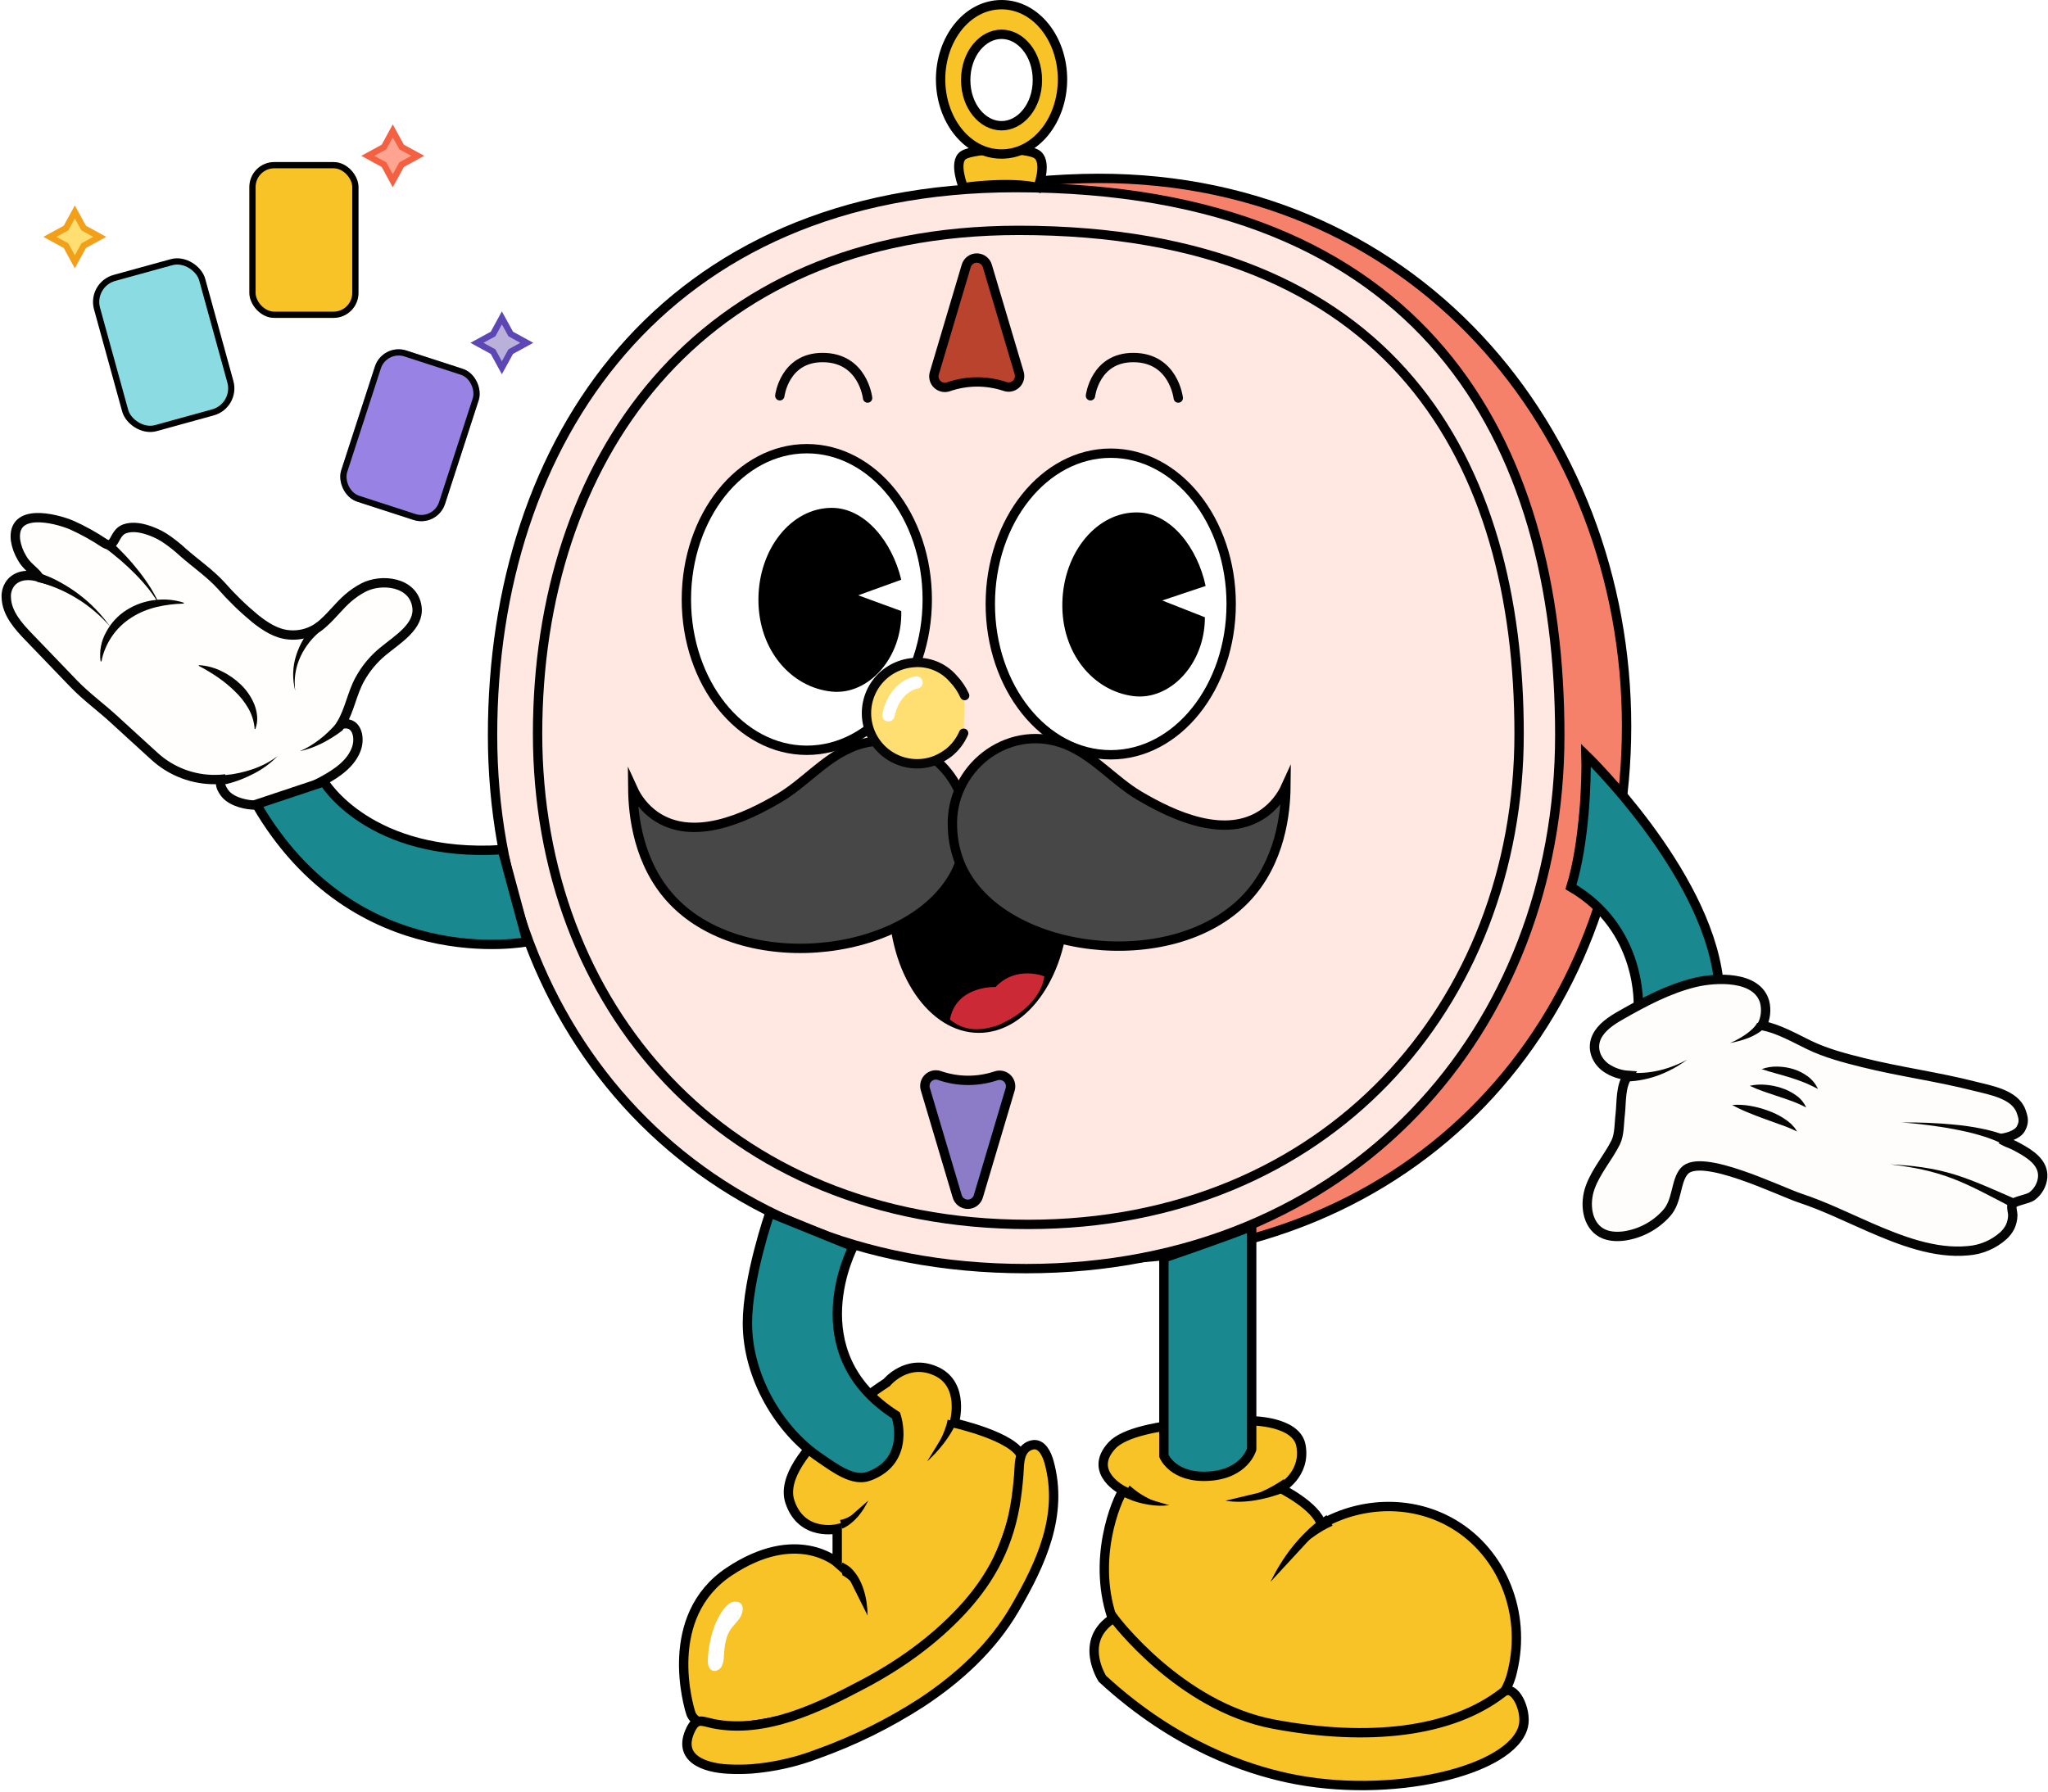 <svg width="657" height="575" viewBox="0 0 657 575" fill="none" xmlns="http://www.w3.org/2000/svg">
<path d="M123.182 47.171L126 42L128.84 47.171L134 50L128.84 52.829L126 58L123.182 52.829L118 50L123.182 47.171Z" fill="#FFA491" stroke="#F46142" stroke-width="2" stroke-miterlimit="10"/>
<path d="M158.182 107.171L161 102L163.84 107.171L169 110L163.84 112.829L161 118L158.182 112.829L153 110L158.182 107.171Z" fill="#B9B1DA" stroke="#5C47B5" stroke-width="2" stroke-miterlimit="10"/>
<path d="M21.183 73.171L24 68L26.84 73.171L32 76L26.84 78.829L24 84L21.183 78.829L16 76L21.183 73.171Z" fill="#FFDE72" stroke="#F29F19" stroke-width="2" stroke-miterlimit="10"/>
<g filter="url(#filter0_d_852_2343)">
<rect x="120.743" y="107" width="35" height="51" rx="8" transform="rotate(17.98 120.743 107)" fill="#9882E3"/>
<rect x="121.386" y="108.26" width="33" height="49" rx="7" transform="rotate(17.98 121.386 108.26)" stroke="#050505" stroke-width="2"/>
</g>
<g filter="url(#filter1_d_852_2343)">
<rect x="78" y="49" width="35" height="50" rx="8" fill="#F7C326"/>
<rect x="79" y="50" width="33" height="48" rx="7" stroke="black" stroke-width="2"/>
</g>
<g filter="url(#filter2_d_852_2343)">
<rect x="27" y="88.299" width="35" height="50" rx="8" transform="rotate(-15.408 27 88.299)" fill="#8BDCE2"/>
<rect x="27" y="88.299" width="35" height="50" rx="8" transform="rotate(-15.408 27 88.299)" stroke="black" stroke-width="2"/>
</g>
<path d="M284.465 443.626C284.465 443.626 290.965 435.682 300.354 440.015C309.742 444.349 306.131 456.626 306.131 456.626C306.131 456.626 325.63 460.959 327.797 467.459C329.963 473.959 319.853 530.289 273.632 545.456C227.412 560.622 222.357 551.955 221.635 549.789C220.912 547.622 212.246 518.734 233.912 504.291C255.578 489.847 268.577 501.402 268.577 501.402V490.569C268.577 490.569 257.181 493.205 253.411 481.903C248.356 466.737 284.465 443.626 284.465 443.626Z" fill="#F7C326" stroke="black" stroke-width="3" stroke-miterlimit="10"/>
<path d="M240.904 567.606C248.186 567.038 255.349 565.428 262.173 562.825C273.892 558.639 285.09 553.116 295.545 546.366C307.433 538.56 318.266 528.666 325.488 516.28C334.017 501.619 341.239 486.1 336.523 469.07C335.873 466.73 334.248 463.011 331.243 463.618C327.784 464.34 327.112 467.72 326.975 470.673C326.816 474.075 326.462 477.433 325.993 480.784C323.985 495.069 318.157 506.501 308.35 516.973C299.445 526.477 288.699 534.169 277.216 540.249C262.772 547.905 245.476 556.463 228.685 553.061C225.298 552.339 223.463 551.097 221.607 554.896C217.043 564.241 225.941 567.274 233.675 567.657C236.084 567.777 238.498 567.761 240.904 567.606Z" fill="#F7C326" stroke="black" stroke-width="3" stroke-miterlimit="10"/>
<path d="M271.104 503.929C271.104 503.929 276.882 506.818 278.326 518.373L271.104 503.929Z" fill="black"/>
<path d="M271.914 502.312C272.132 502.446 272.339 502.595 272.535 502.76C272.708 502.897 272.853 503.041 273.011 503.178C273.303 503.458 273.581 503.752 273.842 504.059C274.342 504.651 274.798 505.279 275.207 505.937C275.971 507.209 276.581 508.566 277.027 509.981C277.467 511.348 277.791 512.749 277.995 514.17C278.089 514.892 278.154 515.615 278.233 516.272L278.327 518.373L277.785 516.358C277.561 515.701 277.359 515.037 277.121 514.394C276.647 513.121 276.064 511.892 275.38 510.718C274.726 509.585 273.943 508.531 273.048 507.577C272.615 507.13 272.149 506.717 271.654 506.342C271.422 506.164 271.181 505.997 270.932 505.843C270.809 505.778 270.686 505.699 270.571 505.648C270.455 505.598 270.296 505.518 270.303 505.547L269.581 502.904L270.303 501.38L271.914 502.312Z" fill="black"/>
<path d="M305.409 455.904C305.409 455.904 303.965 461.681 297.465 468.903L305.409 455.904Z" fill="black"/>
<path d="M306.81 456.258C306.562 456.918 306.273 457.562 305.943 458.186C305.64 458.792 305.301 459.37 304.961 459.941C304.272 461.062 303.524 462.147 302.722 463.191C301.918 464.221 301.078 465.215 300.202 466.173C299.328 467.127 298.404 468.022 297.465 468.903C298.223 467.863 298.953 466.816 299.631 465.733C300.31 464.649 300.931 463.566 301.509 462.418C302.073 461.302 302.577 460.157 303.018 458.987C303.235 458.402 303.437 457.825 303.611 457.24C303.779 456.685 303.914 456.121 304.015 455.55L306.81 456.258Z" fill="black"/>
<path d="M269.834 489.125C269.834 489.125 274.42 488.034 278.5 481.542L269.834 489.125Z" fill="black"/>
<path d="M269.502 487.716C269.68 487.708 269.857 487.679 270.029 487.63C270.231 487.579 270.441 487.521 270.65 487.449C271.078 487.313 271.495 487.146 271.9 486.951C272.745 486.541 273.552 486.058 274.312 485.506C275.089 484.943 275.827 484.328 276.522 483.665C276.876 483.333 277.2 482.943 277.547 482.618L278.515 481.505L277.836 482.827C277.591 483.253 277.352 483.701 277.078 484.12C276.539 484.977 275.941 485.795 275.287 486.568C274.611 487.354 273.866 488.079 273.062 488.735C272.646 489.076 272.209 489.392 271.755 489.681C271.524 489.832 271.286 489.962 271.033 490.1C270.757 490.253 270.47 490.383 270.174 490.49L269.502 487.716Z" fill="black"/>
<path d="M401.461 455.904C401.461 455.904 415.905 455.904 417.349 463.848C419.032 473.085 410.849 477.57 410.849 477.57C410.849 477.57 422.404 483.347 423.849 489.125C437.339 481.527 453.675 481.448 466.458 489.125C481.877 498.383 489.669 517.456 485.235 536.067C484.696 538.623 483.719 541.067 482.346 543.289C469.881 563.258 427.012 564.673 396.405 551.233C379.867 544.011 363.105 535.706 357.407 520.901C349.68 500.81 358.382 480.935 360.296 478.292C360.296 478.292 348.741 472.514 356.685 463.848C364.629 455.182 401.461 455.904 401.461 455.904Z" fill="#F7C326" stroke="black" stroke-width="3" stroke-miterlimit="10"/>
<path d="M482.203 543.001C485.865 540.112 489.894 548.779 488.703 553.834C485.294 568.278 446.043 577.666 412.873 570.444C400.169 567.664 377.283 560.428 353.653 538.668C353.653 538.668 345.709 526.391 357.264 519.169C357.264 519.169 378.388 547.594 408.633 553.242C438.879 558.889 465.593 556 482.203 543.001Z" fill="#F7C326" stroke="black" stroke-width="3" stroke-miterlimit="10"/>
<path d="M424.932 488.763C424.932 488.763 414.822 494.541 407.6 507.54L424.932 488.763Z" fill="black"/>
<path d="M425.827 490.331C425.011 490.735 424.072 491.299 423.213 491.84C422.353 492.382 421.472 492.996 420.635 493.631C418.938 494.887 417.322 496.247 415.796 497.704C414.26 499.172 412.813 500.73 411.463 502.37C410.089 504.021 408.809 505.747 407.628 507.541C408.555 505.584 409.592 503.682 410.733 501.843C413.032 498.103 415.775 494.655 418.901 491.573C419.681 490.793 420.505 490.042 421.35 489.313C422.217 488.56 423.123 487.854 424.065 487.197L425.56 486.171L427.481 489.529L425.827 490.331Z" fill="black"/>
<path d="M411.21 477.209C411.21 477.209 401.822 482.264 393.155 481.542L411.21 477.209Z" fill="black"/>
<path d="M412.069 478.797C410.545 479.416 408.985 479.942 407.397 480.372C405.844 480.803 404.27 481.152 402.681 481.419C401.097 481.678 399.497 481.83 397.893 481.874C396.307 481.909 394.721 481.798 393.155 481.542C394.715 481.497 396.267 481.308 397.792 480.978C399.296 480.646 400.775 480.209 402.219 479.671C403.655 479.135 405.063 478.525 406.436 477.844C407.782 477.177 409.089 476.435 410.351 475.62L411.867 474.623L413.745 478.111L412.069 478.797Z" fill="black"/>
<path d="M362.823 479.375C362.823 479.375 368.601 482.986 375.101 482.986L362.823 479.375Z" fill="black"/>
<path d="M363.777 477.844C364.559 478.484 365.385 479.071 366.247 479.599C367.136 480.151 368.057 480.65 369.006 481.094C369.962 481.55 370.949 481.938 371.959 482.257C372.986 482.579 374.036 482.821 375.101 482.979C374.009 483.118 372.908 483.173 371.808 483.145C370.689 483.109 369.575 482.998 368.471 482.813C367.356 482.635 366.251 482.394 365.164 482.09C364.04 481.775 362.939 481.382 361.87 480.913L360.202 480.191L362.369 476.696L363.777 477.844Z" fill="black"/>
<path d="M229.369 521.341C228.089 524.742 227.327 528.316 227.109 531.943C226.972 533.503 227.109 535.482 228.553 536.045C229.644 536.471 230.907 535.742 231.5 534.731C231.997 533.665 232.245 532.499 232.222 531.322C232.417 528.433 232.713 525.357 234.324 522.923C235.14 521.681 236.259 520.67 237.118 519.464C238.837 517.059 238.909 513.6 235.443 513.961C232.619 514.25 230.301 519.16 229.369 521.341Z" fill="white"/>
<path d="M179.453 232.982C179.453 327.532 244.14 404.142 350.613 404.142C454.673 404.142 521.808 327.495 521.808 232.982C521.808 138.469 453.236 54.42 347.291 57.309C234.318 60.393 179.453 138.433 179.453 232.982Z" fill="#F5816A" stroke="black" stroke-width="3" stroke-miterlimit="10"/>
<path d="M158.01 235.857C158.01 330.406 222.675 407.059 329.169 407.067C433.23 407.067 500.372 330.435 500.379 235.907C500.387 141.379 456.954 60.198 325.862 60.198C212.853 60.198 158.017 141.307 158.01 235.857Z" fill="#FFE7E2" stroke="black" stroke-width="3" stroke-miterlimit="10"/>
<path d="M172.454 235.445C172.454 322.397 231.927 392.883 329.892 392.883C425.597 392.883 487.33 322.404 487.33 235.445C487.33 148.485 447.378 73.919 326.823 73.919C222.892 73.919 172.461 148.493 172.454 235.445Z" stroke="black" stroke-width="3" stroke-miterlimit="10"/>
<path d="M341.395 288.932C341.395 300.403 338.231 310.722 333.194 318.131C328.151 325.548 321.341 329.919 314.008 329.919C306.675 329.919 299.865 325.548 294.822 318.131C289.784 310.722 286.62 300.403 286.62 288.932C286.62 283.112 287.441 279.974 288.609 278.346C289.639 276.911 291.115 276.436 293.457 276.63C295.412 276.793 297.665 277.395 300.315 278.103C300.98 278.281 301.67 278.465 302.387 278.651C305.868 279.554 309.82 280.437 314.008 280.437C318.195 280.437 322.147 279.554 325.628 278.651C326.345 278.465 327.035 278.281 327.701 278.103C330.351 277.395 332.604 276.793 334.558 276.63C336.901 276.436 338.376 276.911 339.407 278.346C340.575 279.974 341.395 283.112 341.395 288.932Z" fill="black" stroke="black" stroke-width="3"/>
<path d="M304.731 327.179C307.454 329.205 311.612 331.872 320.051 329.017C334.681 322.696 334.989 313.269 334.989 313.269C334.989 313.269 326.028 309.645 319.373 316.703C319.373 316.703 306.73 316.149 304.731 327.179Z" fill="#CC2936"/>
<path d="M69.382 250.134C62.074 250.286 54.987 247.623 49.587 242.696C45.391 238.81 41.195 235.105 37.006 231.205C32.623 227.111 27.791 223.687 23.624 219.354C18.877 214.415 14.13 209.48 9.383 204.549C5.88 200.938 2.16 196.779 2.016 191.73C1.954 190.825 2.072 189.917 2.363 189.058C2.655 188.199 3.114 187.406 3.713 186.726C6.089 184.306 9.491 184.299 12.546 185.187C10.841 182.949 8.501 181.692 7.057 179.042C5.995 177.284 5.286 175.336 4.97 173.307C3.814 162.893 17.464 166.165 23.025 168.49C26.654 170.127 30.142 172.059 33.453 174.268C37.014 176.499 36.342 170.996 39.953 169.704C42.119 168.931 44.524 169.227 46.734 169.862C48.798 170.456 50.77 171.329 52.598 172.455C54.797 173.898 56.87 175.524 58.795 177.316C62.76 180.796 67.324 183.938 70.87 187.802C74.276 191.689 77.991 195.294 81.977 198.584C85.133 201.068 88.679 203.379 92.687 203.704C94.714 203.897 96.758 203.651 98.681 202.983C100.604 202.315 102.36 201.241 103.831 199.833C106.597 197.378 108.836 194.359 111.63 191.925C113.135 190.617 114.785 189.485 116.549 188.553C122.326 185.527 132.56 186.61 133.744 194.648C134.676 200.946 127.685 205.026 122.759 209.092C119.797 211.545 117.322 214.534 115.465 217.903C112.88 222.554 112.179 227.883 109.37 232.469C114.324 231.025 115.689 236.42 114.346 240.218C112.663 245.007 108.085 248.105 103.629 250.524C100.041 252.473 96.344 254.214 92.557 255.738C89.257 257.067 85.819 258.244 82.259 258.324C79.139 258.396 74.64 257.342 72.437 254.901C71.296 253.63 69.361 250.344 72.437 249.925C71.424 250.054 70.404 250.124 69.382 250.134Z" fill="#FFFEFD" stroke="#050505" stroke-width="3" stroke-miterlimit="10"/>
<path d="M12.625 183.895C14.959 184.663 17.213 185.655 19.356 186.856C21.47 188.01 23.493 189.323 25.408 190.784C27.315 192.227 29.104 193.818 30.759 195.543C32.41 197.256 33.93 199.088 35.309 201.025C33.752 199.25 32.062 197.596 30.254 196.078C28.479 194.563 26.582 193.196 24.585 191.99C22.609 190.773 20.542 189.711 18.403 188.813C17.348 188.365 16.236 187.968 15.182 187.592C14.127 187.217 12.965 186.913 11.946 186.704L12.625 183.895Z" fill="#050505"/>
<path d="M35.483 173.582C37.194 175.113 38.747 176.673 40.278 178.305C41.809 179.937 43.239 181.627 44.611 183.36C45.978 185.108 47.253 186.925 48.431 188.805C49.585 190.689 50.597 192.657 51.458 194.691C50.393 192.778 49.186 190.948 47.847 189.217C46.492 187.506 45.045 185.869 43.514 184.313C41.992 182.763 40.408 181.275 38.761 179.85C37.122 178.442 35.403 177.063 33.706 175.849L35.483 173.582Z" fill="#050505"/>
<path d="M32.269 212.197C31.822 208.995 32.43 205.735 34.002 202.91C35.532 199.975 37.812 197.498 40.61 195.731C41.995 194.863 43.469 194.149 45.008 193.601C45.769 193.34 46.542 193.12 47.327 192.944C47.717 192.864 48.107 192.763 48.497 192.698L49.681 192.546C52.794 192.133 55.96 192.422 58.947 193.391V193.68C56.006 193.738 53.079 194.106 50.215 194.778C48.792 195.123 47.397 195.575 46.041 196.128C44.697 196.696 43.402 197.375 42.17 198.158C39.694 199.723 37.563 201.777 35.909 204.195C35.088 205.404 34.389 206.691 33.822 208.037C33.239 209.38 32.814 210.785 32.558 212.226L32.269 212.197Z" fill="#050505"/>
<path d="M63.923 213.439C66.439 213.598 68.896 214.266 71.145 215.404C73.409 216.498 75.481 217.948 77.284 219.701C79.163 221.499 80.64 223.675 81.617 226.085C82.097 227.321 82.394 228.62 82.498 229.942C82.589 231.251 82.404 232.565 81.956 233.798V233.856C81.949 233.872 81.939 233.888 81.926 233.9C81.913 233.913 81.898 233.923 81.881 233.929C81.864 233.936 81.846 233.94 81.828 233.939C81.81 233.939 81.792 233.935 81.776 233.928C81.75 233.921 81.727 233.906 81.711 233.885C81.694 233.864 81.684 233.839 81.682 233.813C81.5 231.485 80.794 229.228 79.616 227.212C78.438 225.2 76.979 223.367 75.283 221.766C73.607 220.13 71.793 218.641 69.86 217.318C68.897 216.653 67.91 216.02 66.899 215.418C65.895 214.812 64.869 214.219 63.829 213.699C63.812 213.692 63.797 213.681 63.785 213.667C63.772 213.653 63.763 213.637 63.757 213.62C63.751 213.602 63.748 213.583 63.749 213.565C63.751 213.546 63.756 213.528 63.764 213.512C63.775 213.487 63.794 213.467 63.817 213.454C63.841 213.441 63.868 213.436 63.894 213.439H63.923Z" fill="#050505"/>
<path d="M72.372 248.69C73.829 248.562 75.277 248.34 76.705 248.025C78.171 247.706 79.618 247.303 81.038 246.819C82.465 246.335 83.853 245.743 85.191 245.05C86.546 244.352 87.834 243.533 89.04 242.602C87.978 243.723 86.818 244.748 85.574 245.664C84.318 246.587 82.995 247.415 81.616 248.141C80.23 248.875 78.802 249.528 77.341 250.098C75.856 250.682 74.334 251.164 72.784 251.542C72.599 251.59 72.406 251.6 72.217 251.573C72.028 251.546 71.847 251.483 71.682 251.385C71.518 251.288 71.374 251.159 71.26 251.007C71.145 250.854 71.062 250.68 71.014 250.495C70.967 250.31 70.956 250.118 70.983 249.929C71.01 249.74 71.074 249.558 71.171 249.394C71.269 249.229 71.397 249.086 71.55 248.971C71.703 248.857 71.876 248.773 72.061 248.726C72.135 248.707 72.21 248.695 72.285 248.69H72.372Z" fill="#050505"/>
<path d="M96.205 241.02C97.336 240.548 98.427 239.988 99.469 239.344C100.51 238.713 101.515 238.026 102.481 237.286C103.427 236.564 104.359 235.777 105.225 234.939C106.092 234.101 106.922 233.249 107.724 232.368C107.852 232.226 108.006 232.11 108.178 232.027C108.35 231.945 108.537 231.897 108.728 231.886C108.919 231.876 109.11 231.903 109.29 231.967C109.47 232.03 109.636 232.128 109.779 232.256C109.921 232.384 110.037 232.538 110.119 232.71C110.202 232.882 110.25 233.069 110.26 233.26C110.271 233.451 110.243 233.642 110.18 233.822C110.116 234.002 110.018 234.168 109.891 234.311C109.826 234.381 109.756 234.446 109.681 234.506C108.656 235.271 107.623 236.015 106.54 236.672C105.456 237.329 104.373 237.958 103.232 238.528C102.107 239.085 100.952 239.58 99.773 240.009C98.612 240.441 97.419 240.779 96.205 241.02Z" fill="#050505"/>
<path d="M103.153 202.217C100.264 204.467 97.95 207.37 96.4 210.688C94.793 214.106 94.208 217.916 94.717 221.658C93.719 217.878 93.834 213.891 95.05 210.175C96.28 206.363 98.399 202.897 101.232 200.064C101.365 199.929 101.523 199.821 101.698 199.746C101.873 199.672 102.061 199.633 102.252 199.631C102.442 199.63 102.63 199.666 102.806 199.737C102.983 199.808 103.143 199.913 103.279 200.046C103.415 200.18 103.523 200.338 103.597 200.513C103.671 200.688 103.71 200.876 103.712 201.066C103.714 201.256 103.678 201.445 103.607 201.621C103.536 201.798 103.43 201.958 103.297 202.094L103.167 202.209L103.153 202.217Z" fill="#050505"/>
<path d="M258.828 240.746C280.166 240.746 297.465 219.082 297.465 192.359C297.465 165.635 280.166 143.972 258.828 143.972C237.489 143.972 220.19 165.635 220.19 192.359C220.19 219.082 237.489 240.746 258.828 240.746Z" fill="white" stroke="black" stroke-width="3" stroke-miterlimit="10"/>
<path d="M275.316 191.015L289.124 196.071C289.528 211.027 278.638 223.102 266.837 221.918C253.903 220.611 243.301 208.716 243.301 192.431C243.301 176.145 253.838 162.958 266.837 162.958C277.497 162.958 286.228 173.856 289.124 186.025L275.316 191.015Z" fill="black"/>
<path d="M356.324 242.19C377.663 242.19 394.961 220.526 394.961 193.803C394.961 167.08 377.663 145.416 356.324 145.416C334.985 145.416 317.687 167.08 317.687 193.803C317.687 220.526 334.985 242.19 356.324 242.19Z" fill="white" stroke="black" stroke-width="3" stroke-miterlimit="10"/>
<path d="M372.844 192.679L386.527 198.065C386.571 213.027 375.394 224.837 363.625 223.369C350.726 221.751 340.413 209.605 340.804 193.324C341.196 177.044 352.046 164.114 365.042 164.426C375.699 164.682 384.165 175.787 386.768 188.022L372.844 192.679Z" fill="black"/>
<path d="M349.823 127C349.823 127 351.268 114.723 363.545 114.723C376.544 114.723 377.989 127.723 377.989 127.723" stroke="#050505" stroke-width="3" stroke-miterlimit="10" stroke-linecap="round"/>
<path d="M250.162 127C250.162 127 251.606 114.723 263.884 114.723C276.883 114.723 278.328 127.723 278.328 127.723" stroke="#050505" stroke-width="3" stroke-miterlimit="10" stroke-linecap="round"/>
<path d="M274.829 239.169C292.646 233.016 310.794 247.337 309.978 266.172C309.858 270.63 308.844 275.019 306.996 279.077C293.917 306.817 239.788 313.872 215.999 289.188C204.596 277.351 203.087 261.253 203 253.078C204.563 256.521 207.004 259.492 210.078 261.694C222.261 270.23 238.965 262.582 250.109 255.982C258.053 251.251 264.17 243.748 272.821 239.963C273.435 239.674 274.107 239.407 274.829 239.169Z" fill="#474747" stroke="black" stroke-width="3" stroke-miterlimit="10"/>
<path d="M340.692 238.446C322.876 232.293 304.727 246.614 305.55 265.449C305.669 269.907 306.681 274.295 308.526 278.355C321.612 306.094 375.74 313.15 399.522 288.465C410.933 276.629 412.435 260.531 412.521 252.356C410.961 255.8 408.52 258.772 405.444 260.972C393.261 269.508 376.556 261.86 365.413 255.259C357.469 250.529 351.352 243.025 342.7 239.241C342.057 238.952 341.386 238.685 340.692 238.446Z" fill="#474747" stroke="black" stroke-width="3" stroke-miterlimit="10"/>
<path d="M304.233 124.119C310.11 122.074 316.5 122.033 322.403 124.003C323.016 124.214 323.675 124.253 324.309 124.115C324.942 123.976 325.525 123.667 325.995 123.22C326.464 122.773 326.802 122.205 326.971 121.579C327.14 120.953 327.134 120.293 326.953 119.67L316.741 85.33C316.525 84.599 316.079 83.957 315.468 83.501C314.858 83.045 314.116 82.798 313.354 82.798C312.592 82.798 311.85 83.045 311.239 83.501C310.629 83.957 310.183 84.599 309.967 85.33L299.726 119.771C299.544 120.39 299.534 121.048 299.699 121.672C299.864 122.296 300.197 122.863 300.662 123.311C301.126 123.759 301.705 124.071 302.334 124.214C302.964 124.356 303.62 124.323 304.233 124.119Z" fill="#B9432C" stroke="black" stroke-width="3" stroke-miterlimit="10"/>
<path d="M508.791 242.329C508.791 242.329 546.935 279.169 551.252 313.922L525.563 323.109C525.563 323.109 527.075 298.065 503.968 284.628" fill="#19888F"/>
<path d="M508.791 242.329C508.791 242.329 546.935 279.169 551.252 313.922L525.563 323.109C525.563 323.109 527.075 298.065 503.968 284.628C508.342 270.331 509.006 250.472 508.791 242.329Z" stroke="black" stroke-width="3" stroke-miterlimit="10" stroke-linecap="round"/>
<path d="M518.315 366.572C515.854 371.497 512.053 375.724 510.149 380.934C508.245 386.143 509.011 392.988 513.847 395.622C515.975 396.776 518.526 396.899 520.937 396.605C526.206 395.868 531.044 393.289 534.593 389.326C538.213 385.38 537.45 378.977 540.346 375.729C545.696 369.722 570.844 382.248 577.509 384.45C585.184 386.983 592.445 390.589 599.844 393.802C609.517 397.998 620.586 402.366 631.35 401.325C635.535 401.011 639.502 399.332 642.642 396.546C643.537 395.735 644.28 394.77 644.835 393.697C645.379 392.543 645.674 391.288 645.701 390.012C645.74 389.177 645.121 387.159 645.534 386.484C646.244 385.302 650.486 384.887 651.925 383.789C652.877 383.072 653.668 382.164 654.248 381.124C654.829 380.083 655.185 378.933 655.296 377.747C655.626 372.994 651.157 370.239 647.527 368.254C646.378 367.603 645.177 367.048 643.936 366.593C643.452 366.419 641.612 365.316 641.28 365.341C643.387 365.229 647.167 364.247 648.289 362.18C649.411 360.113 649.186 358.834 648.367 356.57C646.398 351.088 638.527 349.822 633.509 348.542C621.64 345.507 609.443 343.902 597.558 340.941C591.775 339.506 585.749 337.923 580.364 335.308C575.34 332.876 570.835 330.218 565.259 329.036C566.427 326.718 566.729 324.058 566.11 321.537C563.714 312.915 550.32 313.643 543.676 315.263C535.197 317.337 527.353 321.536 519.835 325.835C516.924 327.498 513.69 329.605 512.213 332.748C510.504 336.379 512.05 340.357 515.223 342.621C517.326 344.048 519.769 344.894 522.305 345.074C519.793 348.33 520.204 353.695 519.766 357.572C519.419 360.227 519.569 364.032 518.315 366.572Z" fill="#FEFDFC" stroke="#050505" stroke-width="3" stroke-miterlimit="10"/>
<path d="M645.345 387.374C642.249 385.756 639.175 384.129 636.076 382.562C632.976 380.994 629.854 379.508 626.641 378.261C623.412 377.019 620.092 376.027 616.711 375.293C613.318 374.552 609.869 374.031 606.406 373.621C609.888 373.791 613.377 374.069 616.84 374.582C620.318 375.089 623.752 375.862 627.112 376.894C630.477 377.942 633.759 379.235 636.988 380.597C640.217 381.959 643.406 383.375 646.594 384.769L645.345 387.374Z" fill="#050505"/>
<path d="M610.094 360.184C612.892 360.122 615.69 360.169 618.494 360.288C621.298 360.407 624.108 360.598 626.908 360.862C629.708 361.126 632.516 361.498 635.303 362.067C638.137 362.595 640.918 363.381 643.609 364.416L642.405 367.039C639.958 365.858 637.41 364.897 634.792 364.169C632.149 363.393 629.435 362.819 626.688 362.29C623.94 361.762 621.195 361.363 618.425 361.01C615.654 360.657 612.88 360.362 610.094 360.184Z" fill="#050505"/>
<path d="M555.678 354.553C557.621 354.41 559.574 354.51 561.493 354.848C563.392 355.177 565.259 355.674 567.07 356.334C568.917 356.981 570.682 357.842 572.328 358.9C573.163 359.434 573.947 360.043 574.671 360.719C575.01 361.092 575.362 361.45 575.68 361.825C575.974 362.232 576.246 362.654 576.497 363.09C574.825 362.245 573.094 361.521 571.319 360.923L566.111 359.041C564.38 358.444 562.64 357.74 560.893 357.022C559.103 356.312 557.361 355.487 555.678 354.553Z" fill="#050505"/>
<path d="M561.315 348.402C562.991 348.026 564.716 347.918 566.425 348.083C568.125 348.215 569.804 348.551 571.424 349.083C573.078 349.609 574.642 350.385 576.061 351.384C577.537 352.368 578.704 353.751 579.426 355.372C577.989 354.609 576.502 353.942 574.977 353.375C573.487 352.805 572.004 352.335 570.518 351.829C569.033 351.323 567.497 350.835 565.959 350.297C564.376 349.754 562.825 349.122 561.315 348.402Z" fill="#050505"/>
<path d="M565.147 343.05C566.767 342.463 568.484 342.189 570.207 342.242C571.928 342.269 573.636 342.535 575.284 343.033C576.95 343.551 578.519 344.343 579.925 345.377C581.34 346.421 582.468 347.804 583.205 349.401C581.621 348.634 580.243 347.925 578.788 347.344C577.333 346.763 575.905 346.253 574.423 345.791C572.94 345.328 571.461 344.909 569.901 344.48C568.342 344.052 566.796 343.616 565.147 343.05Z" fill="#050505"/>
<path d="M520.85 343.859C521.664 344.037 522.488 344.156 523.316 344.215C524.183 344.285 525.053 344.307 525.921 344.281C527.684 344.244 529.441 344.052 531.172 343.706C532.921 343.36 534.643 342.872 536.322 342.248C537.177 341.966 537.995 341.563 538.831 341.22C539.668 340.877 540.458 340.404 541.283 340C540.525 340.517 539.776 341.072 538.994 341.567C538.213 342.062 537.431 342.557 536.606 342.961C534.972 343.849 533.278 344.603 531.537 345.218C529.776 345.836 527.969 346.301 526.136 346.608C525.209 346.769 524.275 346.88 523.336 346.94C522.358 347.014 521.375 347.011 520.395 346.93L520.85 343.859Z" fill="#050505"/>
<path d="M566.317 329.364C566.216 329.543 566.095 329.71 565.956 329.861C565.856 329.977 565.749 330.101 565.641 330.203C565.425 330.422 565.207 330.604 564.96 330.789C564.523 331.135 564.062 331.45 563.581 331.731C562.688 332.261 561.753 332.715 560.784 333.089C559.836 333.449 558.871 333.762 557.892 334.026L556.434 334.38L555.008 334.688L556.339 334.076L557.649 333.385C558.501 332.914 559.328 332.398 560.128 331.841C560.903 331.303 561.632 330.699 562.304 330.037C562.623 329.724 562.92 329.39 563.194 329.037C563.316 328.871 563.429 328.698 563.532 328.519C563.582 328.442 563.627 328.361 563.666 328.278C563.663 328.227 563.747 328.091 563.701 328.152L566.317 329.364Z" fill="#050505"/>
<path d="M301.344 345.095C307.222 347.14 313.611 347.181 319.514 345.211C320.127 345 320.787 344.961 321.42 345.099C322.053 345.238 322.637 345.547 323.106 345.994C323.576 346.441 323.913 347.009 324.082 347.635C324.251 348.261 324.245 348.921 324.064 349.544L313.852 383.884C313.636 384.615 313.19 385.257 312.58 385.713C311.969 386.169 311.227 386.416 310.465 386.416C309.703 386.416 308.961 386.169 308.351 385.713C307.74 385.257 307.294 384.615 307.078 383.884L296.837 349.443C296.655 348.824 296.646 348.166 296.811 347.542C296.976 346.918 297.308 346.351 297.773 345.903C298.238 345.455 298.816 345.143 299.446 345C300.075 344.858 300.732 344.891 301.344 345.095Z" fill="#8C7BC7" stroke="black" stroke-width="3" stroke-miterlimit="10"/>
<path d="M309.071 60.198C309.071 60.198 323.63 58.031 332.968 60.198C332.968 60.198 335.958 52.521 332.968 49.776C329.978 47.032 312.429 47.61 309.071 49.776C305.712 51.943 309.071 60.198 309.071 60.198Z" fill="#F7C326" stroke="black" stroke-width="3" stroke-miterlimit="10" stroke-linecap="round"/>
<path d="M321.297 1.5C310.206 1.5 301.742 12.554 301.742 25.46C301.742 38.366 310.206 49.42 321.297 49.42C332.388 49.42 340.852 38.374 340.852 25.46C340.852 12.547 332.388 1.5 321.297 1.5ZM321.297 40.347C315.235 40.347 309.798 34.117 309.798 25.677C309.798 17.235 315.236 11 321.297 11C327.359 11 332.796 17.229 332.796 25.677C332.796 34.124 327.359 40.347 321.297 40.347Z" fill="#F7C326" stroke="black" stroke-width="3" stroke-miterlimit="10" stroke-linecap="round"/>
<path d="M309.136 235.271C308.083 237.685 306.468 239.812 304.427 241.475C303.132 242.471 301.715 243.296 300.21 243.93C298.034 244.793 295.698 245.176 293.361 245.053C291.023 244.929 288.74 244.302 286.668 243.215C284.596 242.127 282.782 240.605 281.353 238.752C279.923 236.899 278.911 234.759 278.385 232.478C277.858 230.198 277.831 227.831 278.305 225.539C278.778 223.247 279.741 221.084 281.128 219.198C282.515 217.313 284.292 215.749 286.339 214.615C288.386 213.48 290.654 212.801 292.988 212.623C295.359 212.397 297.75 212.737 299.963 213.616C302.177 214.495 304.15 215.887 305.72 217.679C307.272 219.288 308.538 221.152 309.461 223.189" fill="#FFDE72"/>
<path d="M309.136 235.271C308.083 237.685 306.468 239.812 304.427 241.475C303.132 242.471 301.715 243.296 300.21 243.93C298.034 244.793 295.698 245.176 293.361 245.053C291.023 244.929 288.74 244.302 286.668 243.215C284.596 242.127 282.782 240.605 281.353 238.752C279.923 236.899 278.911 234.759 278.385 232.478C277.858 230.198 277.831 227.831 278.305 225.539C278.778 223.247 279.741 221.084 281.128 219.198C282.515 217.313 284.292 215.749 286.339 214.615C288.386 213.48 290.654 212.801 292.988 212.623C295.359 212.397 297.75 212.737 299.963 213.616C302.177 214.495 304.15 215.887 305.72 217.679C307.272 219.288 308.538 221.152 309.461 223.189" stroke="#050505" stroke-width="3" stroke-miterlimit="10" stroke-linecap="round"/>
<path d="M103.918 250.856C103.918 250.856 118.362 275.303 161.144 272.645L169.124 302.183C169.124 302.183 114.028 312.965 82.252 258.078L103.918 250.856Z" fill="#19888F" stroke="black" stroke-width="3" stroke-miterlimit="10" stroke-linecap="round"/>
<path d="M273.715 400.003C273.715 400.003 255.66 433.946 287.436 454.168C287.436 454.168 292.492 468.612 278.77 473.667C273.65 475.552 267.886 471.118 262.882 467.709C249.918 458.92 239.771 441.71 239.771 424.558C239.771 410.042 246.993 389.17 246.993 389.17L273.715 400.003Z" fill="#19888F" stroke="black" stroke-width="3" stroke-miterlimit="10"/>
<path d="M401.542 393.504V465.001C401.542 465.001 399.376 472.945 387.821 473.667C376.266 474.389 373.377 467.167 373.377 467.167V403.614C373.377 403.614 390 398 401.542 393.504Z" fill="#19888F" stroke="black" stroke-width="3" stroke-miterlimit="10"/>
<path d="M294 219C291.667 219.333 286.6 221.9 285 229.5" stroke="white" stroke-width="4" stroke-linecap="round"/>
<defs>
<filter id="filter0_d_852_2343" x="107.076" y="109.077" width="46.881" height="58.16" filterUnits="userSpaceOnUse" color-interpolation-filters="sRGB">
<feFlood flood-opacity="0" result="BackgroundImageFix"/>
<feColorMatrix in="SourceAlpha" type="matrix" values="0 0 0 0 0 0 0 0 0 0 0 0 0 0 0 0 0 0 127 0" result="hardAlpha"/>
<feOffset dx="2" dy="3"/>
<feComposite in2="hardAlpha" operator="out"/>
<feColorMatrix type="matrix" values="0 0 0 0 0 0 0 0 0 0 0 0 0 0 0 0 0 0 1 0"/>
<feBlend mode="normal" in2="BackgroundImageFix" result="effect1_dropShadow_852_2343"/>
<feBlend mode="normal" in="SourceGraphic" in2="effect1_dropShadow_852_2343" result="shape"/>
</filter>
<filter id="filter1_d_852_2343" x="78" y="49" width="37" height="53" filterUnits="userSpaceOnUse" color-interpolation-filters="sRGB">
<feFlood flood-opacity="0" result="BackgroundImageFix"/>
<feColorMatrix in="SourceAlpha" type="matrix" values="0 0 0 0 0 0 0 0 0 0 0 0 0 0 0 0 0 0 127 0" result="hardAlpha"/>
<feOffset dx="2" dy="3"/>
<feComposite in2="hardAlpha" operator="out"/>
<feColorMatrix type="matrix" values="0 0 0 0 0 0 0 0 0 0 0 0 0 0 0 0 0 0 1 0"/>
<feBlend mode="normal" in2="BackgroundImageFix" result="effect1_dropShadow_852_2343"/>
<feBlend mode="normal" in="SourceGraphic" in2="effect1_dropShadow_852_2343" result="shape"/>
</filter>
<filter id="filter2_d_852_2343" x="27.836" y="79.836" width="47.355" height="58.831" filterUnits="userSpaceOnUse" color-interpolation-filters="sRGB">
<feFlood flood-opacity="0" result="BackgroundImageFix"/>
<feColorMatrix in="SourceAlpha" type="matrix" values="0 0 0 0 0 0 0 0 0 0 0 0 0 0 0 0 0 0 127 0" result="hardAlpha"/>
<feOffset dx="2" dy="3"/>
<feComposite in2="hardAlpha" operator="out"/>
<feColorMatrix type="matrix" values="0 0 0 0 0.021 0 0 0 0 0.021 0 0 0 0 0.02 0 0 0 1 0"/>
<feBlend mode="normal" in2="BackgroundImageFix" result="effect1_dropShadow_852_2343"/>
<feBlend mode="normal" in="SourceGraphic" in2="effect1_dropShadow_852_2343" result="shape"/>
</filter>
</defs>
</svg>
